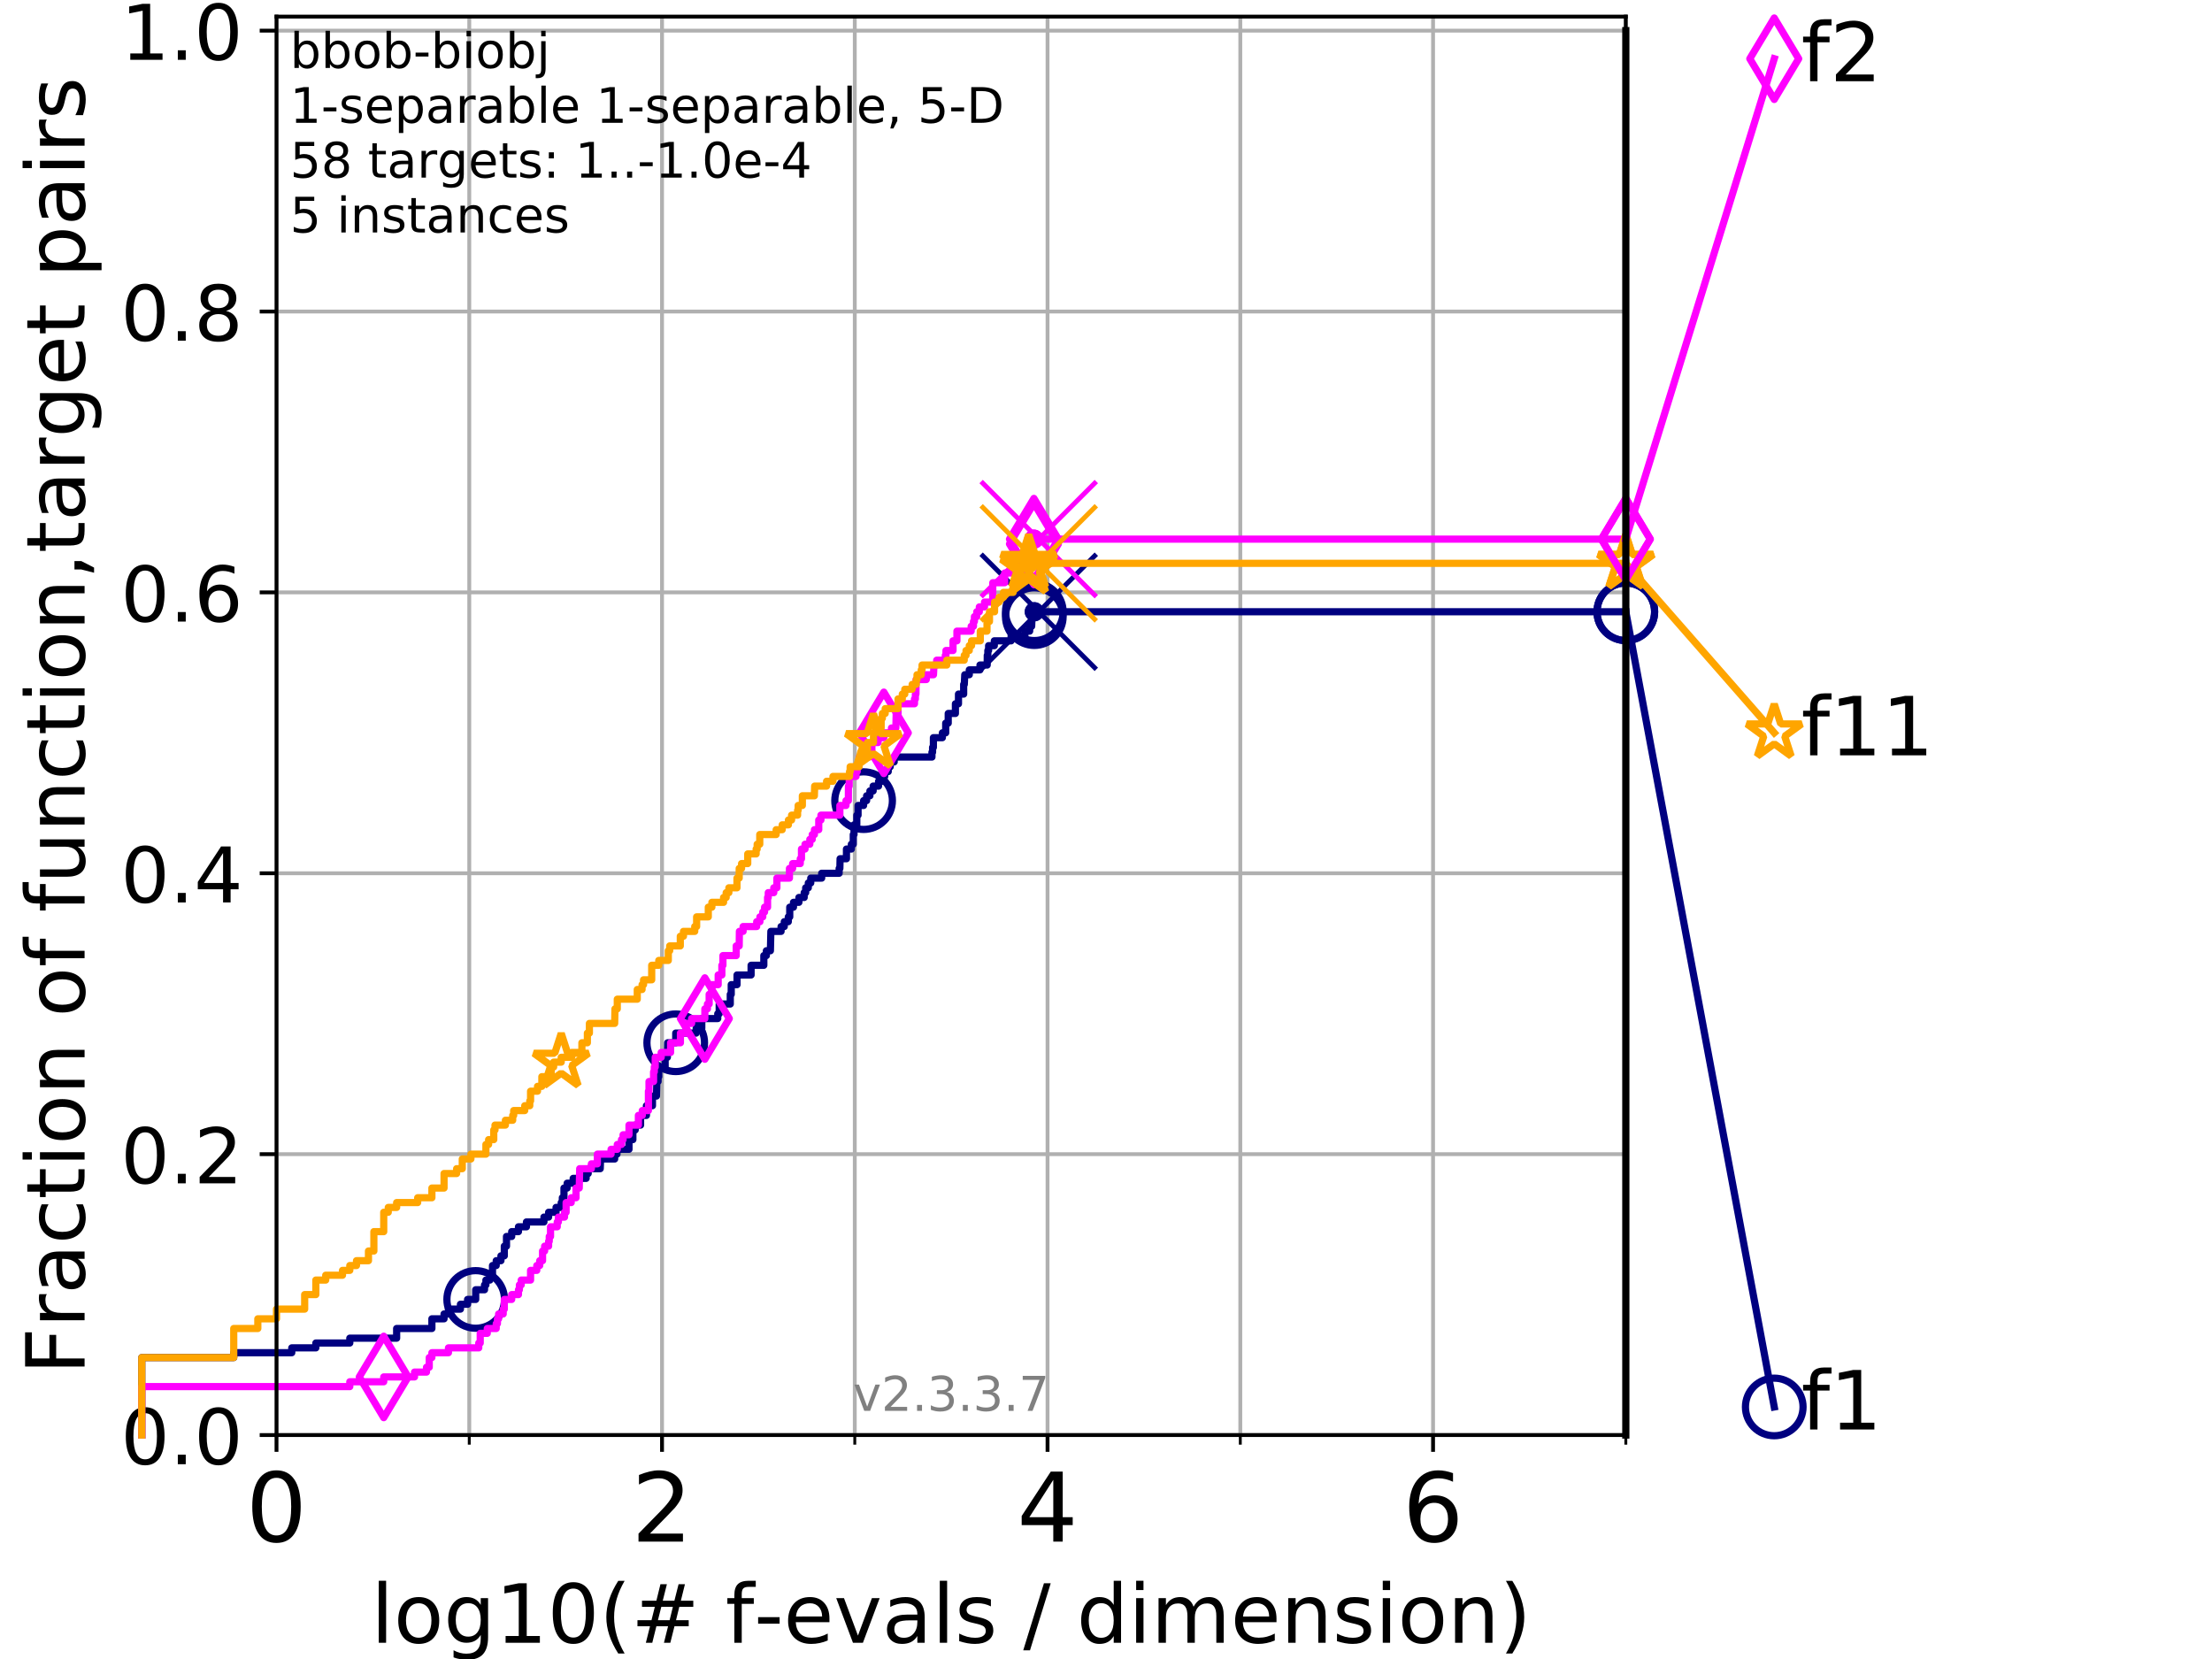 <?xml version="1.0" encoding="utf-8" standalone="no"?>
<!DOCTYPE svg PUBLIC "-//W3C//DTD SVG 1.1//EN"
  "http://www.w3.org/Graphics/SVG/1.1/DTD/svg11.dtd">
<!-- Created with matplotlib (https://matplotlib.org/) -->
<svg height="345.6pt" version="1.1" viewBox="0 0 460.8 345.6" width="460.8pt" xmlns="http://www.w3.org/2000/svg" xmlns:xlink="http://www.w3.org/1999/xlink">
 <defs>
  <style type="text/css">
*{stroke-linecap:butt;stroke-linejoin:round;}
  </style>
 </defs>
 <g id="figure_1">
  <g id="patch_1">
   <path d="M 0 345.6 
L 460.8 345.6 
L 460.8 0 
L 0 0 
z
" style="fill:#ffffff;"/>
  </g>
  <g id="axes_1">
   <g id="patch_2">
    <path d="M 57.6 298.944 
L 338.688 298.944 
L 338.688 3.456 
L 57.6 3.456 
z
" style="fill:#ffffff;"/>
   </g>
   <g id="matplotlib.axis_1">
    <g id="xtick_1">
     <g id="line2d_1">
      <path clip-path="url(#pa6e3afbef5)" d="M 57.6 298.944 
L 57.6 3.456 
" style="fill:none;stroke:#b0b0b0;stroke-linecap:square;stroke-width:0.8;"/>
     </g>
     <g id="line2d_2">
      <defs>
       <path d="M 0 0 
L 0 3.5 
" id="md77d0184bc" style="stroke:#000000;stroke-width:0.8;"/>
      </defs>
      <g>
       <use style="stroke:#000000;stroke-width:0.8;" x="57.6" xlink:href="#md77d0184bc" y="298.944"/>
      </g>
     </g>
     <g id="text_1">
      <!-- 0 -->
      <defs>
       <path d="M 31.781 66.406 
Q 24.172 66.406 20.328 58.906 
Q 16.5 51.422 16.5 36.375 
Q 16.5 21.391 20.328 13.891 
Q 24.172 6.391 31.781 6.391 
Q 39.453 6.391 43.281 13.891 
Q 47.125 21.391 47.125 36.375 
Q 47.125 51.422 43.281 58.906 
Q 39.453 66.406 31.781 66.406 
z
M 31.781 74.219 
Q 44.047 74.219 50.516 64.516 
Q 56.984 54.828 56.984 36.375 
Q 56.984 17.969 50.516 8.266 
Q 44.047 -1.422 31.781 -1.422 
Q 19.531 -1.422 13.062 8.266 
Q 6.594 17.969 6.594 36.375 
Q 6.594 54.828 13.062 64.516 
Q 19.531 74.219 31.781 74.219 
z
" id="DejaVuSans-48"/>
      </defs>
      <g transform="translate(51.237 321.141)scale(0.2 -0.2)">
       <use xlink:href="#DejaVuSans-48"/>
      </g>
     </g>
    </g>
    <g id="xtick_2">
     <g id="line2d_3">
      <path clip-path="url(#pa6e3afbef5)" d="M 137.911 298.944 
L 137.911 3.456 
" style="fill:none;stroke:#b0b0b0;stroke-linecap:square;stroke-width:0.8;"/>
     </g>
     <g id="line2d_4">
      <g>
       <use style="stroke:#000000;stroke-width:0.8;" x="137.911" xlink:href="#md77d0184bc" y="298.944"/>
      </g>
     </g>
     <g id="text_2">
      <!-- 2 -->
      <defs>
       <path d="M 19.188 8.297 
L 53.609 8.297 
L 53.609 0 
L 7.328 0 
L 7.328 8.297 
Q 12.938 14.109 22.625 23.891 
Q 32.328 33.688 34.812 36.531 
Q 39.547 41.844 41.422 45.531 
Q 43.312 49.219 43.312 52.781 
Q 43.312 58.594 39.234 62.25 
Q 35.156 65.922 28.609 65.922 
Q 23.969 65.922 18.812 64.312 
Q 13.672 62.703 7.812 59.422 
L 7.812 69.391 
Q 13.766 71.781 18.938 73 
Q 24.125 74.219 28.422 74.219 
Q 39.75 74.219 46.484 68.547 
Q 53.219 62.891 53.219 53.422 
Q 53.219 48.922 51.531 44.891 
Q 49.859 40.875 45.406 35.406 
Q 44.188 33.984 37.641 27.219 
Q 31.109 20.453 19.188 8.297 
z
" id="DejaVuSans-50"/>
      </defs>
      <g transform="translate(131.548 321.141)scale(0.2 -0.2)">
       <use xlink:href="#DejaVuSans-50"/>
      </g>
     </g>
    </g>
    <g id="xtick_3">
     <g id="line2d_5">
      <path clip-path="url(#pa6e3afbef5)" d="M 218.222 298.944 
L 218.222 3.456 
" style="fill:none;stroke:#b0b0b0;stroke-linecap:square;stroke-width:0.8;"/>
     </g>
     <g id="line2d_6">
      <g>
       <use style="stroke:#000000;stroke-width:0.8;" x="218.222" xlink:href="#md77d0184bc" y="298.944"/>
      </g>
     </g>
     <g id="text_3">
      <!-- 4 -->
      <defs>
       <path d="M 37.797 64.312 
L 12.891 25.391 
L 37.797 25.391 
z
M 35.203 72.906 
L 47.609 72.906 
L 47.609 25.391 
L 58.016 25.391 
L 58.016 17.188 
L 47.609 17.188 
L 47.609 0 
L 37.797 0 
L 37.797 17.188 
L 4.891 17.188 
L 4.891 26.703 
z
" id="DejaVuSans-52"/>
      </defs>
      <g transform="translate(211.859 321.141)scale(0.2 -0.2)">
       <use xlink:href="#DejaVuSans-52"/>
      </g>
     </g>
    </g>
    <g id="xtick_4">
     <g id="line2d_7">
      <path clip-path="url(#pa6e3afbef5)" d="M 298.533 298.944 
L 298.533 3.456 
" style="fill:none;stroke:#b0b0b0;stroke-linecap:square;stroke-width:0.8;"/>
     </g>
     <g id="line2d_8">
      <g>
       <use style="stroke:#000000;stroke-width:0.8;" x="298.533" xlink:href="#md77d0184bc" y="298.944"/>
      </g>
     </g>
     <g id="text_4">
      <!-- 6 -->
      <defs>
       <path d="M 33.016 40.375 
Q 26.375 40.375 22.484 35.828 
Q 18.609 31.297 18.609 23.391 
Q 18.609 15.531 22.484 10.953 
Q 26.375 6.391 33.016 6.391 
Q 39.656 6.391 43.531 10.953 
Q 47.406 15.531 47.406 23.391 
Q 47.406 31.297 43.531 35.828 
Q 39.656 40.375 33.016 40.375 
z
M 52.594 71.297 
L 52.594 62.312 
Q 48.875 64.062 45.094 64.984 
Q 41.312 65.922 37.594 65.922 
Q 27.828 65.922 22.672 59.328 
Q 17.531 52.734 16.797 39.406 
Q 19.672 43.656 24.016 45.922 
Q 28.375 48.188 33.594 48.188 
Q 44.578 48.188 50.953 41.516 
Q 57.328 34.859 57.328 23.391 
Q 57.328 12.156 50.688 5.359 
Q 44.047 -1.422 33.016 -1.422 
Q 20.359 -1.422 13.672 8.266 
Q 6.984 17.969 6.984 36.375 
Q 6.984 53.656 15.188 63.938 
Q 23.391 74.219 37.203 74.219 
Q 40.922 74.219 44.703 73.484 
Q 48.484 72.75 52.594 71.297 
z
" id="DejaVuSans-54"/>
      </defs>
      <g transform="translate(292.17 321.141)scale(0.2 -0.2)">
       <use xlink:href="#DejaVuSans-54"/>
      </g>
     </g>
    </g>
    <g id="xtick_5">
     <g id="line2d_9">
      <path clip-path="url(#pa6e3afbef5)" d="M 97.755 298.944 
L 97.755 3.456 
" style="fill:none;stroke:#b0b0b0;stroke-linecap:square;stroke-width:0.8;"/>
     </g>
     <g id="line2d_10">
      <defs>
       <path d="M 0 0 
L 0 2 
" id="md229b57833" style="stroke:#000000;stroke-width:0.6;"/>
      </defs>
      <g>
       <use style="stroke:#000000;stroke-width:0.6;" x="97.755" xlink:href="#md229b57833" y="298.944"/>
      </g>
     </g>
    </g>
    <g id="xtick_6">
     <g id="line2d_11">
      <path clip-path="url(#pa6e3afbef5)" d="M 178.066 298.944 
L 178.066 3.456 
" style="fill:none;stroke:#b0b0b0;stroke-linecap:square;stroke-width:0.8;"/>
     </g>
     <g id="line2d_12">
      <g>
       <use style="stroke:#000000;stroke-width:0.6;" x="178.066" xlink:href="#md229b57833" y="298.944"/>
      </g>
     </g>
    </g>
    <g id="xtick_7">
     <g id="line2d_13">
      <path clip-path="url(#pa6e3afbef5)" d="M 258.377 298.944 
L 258.377 3.456 
" style="fill:none;stroke:#b0b0b0;stroke-linecap:square;stroke-width:0.8;"/>
     </g>
     <g id="line2d_14">
      <g>
       <use style="stroke:#000000;stroke-width:0.6;" x="258.377" xlink:href="#md229b57833" y="298.944"/>
      </g>
     </g>
    </g>
    <g id="xtick_8">
     <g id="line2d_15">
      <path clip-path="url(#pa6e3afbef5)" d="M 338.688 298.944 
L 338.688 3.456 
" style="fill:none;stroke:#b0b0b0;stroke-linecap:square;stroke-width:0.8;"/>
     </g>
     <g id="line2d_16">
      <g>
       <use style="stroke:#000000;stroke-width:0.6;" x="338.688" xlink:href="#md229b57833" y="298.944"/>
      </g>
     </g>
    </g>
    <g id="text_5">
     <!-- log10(# f-evals / dimension) -->
     <defs>
      <path d="M 9.422 75.984 
L 18.406 75.984 
L 18.406 0 
L 9.422 0 
z
" id="DejaVuSans-108"/>
      <path d="M 30.609 48.391 
Q 23.391 48.391 19.188 42.75 
Q 14.984 37.109 14.984 27.297 
Q 14.984 17.484 19.156 11.844 
Q 23.344 6.203 30.609 6.203 
Q 37.797 6.203 41.984 11.859 
Q 46.188 17.531 46.188 27.297 
Q 46.188 37.016 41.984 42.703 
Q 37.797 48.391 30.609 48.391 
z
M 30.609 56 
Q 42.328 56 49.016 48.375 
Q 55.719 40.766 55.719 27.297 
Q 55.719 13.875 49.016 6.219 
Q 42.328 -1.422 30.609 -1.422 
Q 18.844 -1.422 12.172 6.219 
Q 5.516 13.875 5.516 27.297 
Q 5.516 40.766 12.172 48.375 
Q 18.844 56 30.609 56 
z
" id="DejaVuSans-111"/>
      <path d="M 45.406 27.984 
Q 45.406 37.75 41.375 43.109 
Q 37.359 48.484 30.078 48.484 
Q 22.859 48.484 18.828 43.109 
Q 14.797 37.75 14.797 27.984 
Q 14.797 18.266 18.828 12.891 
Q 22.859 7.516 30.078 7.516 
Q 37.359 7.516 41.375 12.891 
Q 45.406 18.266 45.406 27.984 
z
M 54.391 6.781 
Q 54.391 -7.172 48.188 -13.984 
Q 42 -20.797 29.203 -20.797 
Q 24.469 -20.797 20.266 -20.094 
Q 16.062 -19.391 12.109 -17.922 
L 12.109 -9.188 
Q 16.062 -11.328 19.922 -12.344 
Q 23.781 -13.375 27.781 -13.375 
Q 36.625 -13.375 41.016 -8.766 
Q 45.406 -4.156 45.406 5.172 
L 45.406 9.625 
Q 42.625 4.781 38.281 2.391 
Q 33.938 0 27.875 0 
Q 17.828 0 11.672 7.656 
Q 5.516 15.328 5.516 27.984 
Q 5.516 40.672 11.672 48.328 
Q 17.828 56 27.875 56 
Q 33.938 56 38.281 53.609 
Q 42.625 51.219 45.406 46.391 
L 45.406 54.688 
L 54.391 54.688 
z
" id="DejaVuSans-103"/>
      <path d="M 12.406 8.297 
L 28.516 8.297 
L 28.516 63.922 
L 10.984 60.406 
L 10.984 69.391 
L 28.422 72.906 
L 38.281 72.906 
L 38.281 8.297 
L 54.391 8.297 
L 54.391 0 
L 12.406 0 
z
" id="DejaVuSans-49"/>
      <path d="M 31 75.875 
Q 24.469 64.656 21.281 53.656 
Q 18.109 42.672 18.109 31.391 
Q 18.109 20.125 21.312 9.062 
Q 24.516 -2 31 -13.188 
L 23.188 -13.188 
Q 15.875 -1.703 12.234 9.375 
Q 8.594 20.453 8.594 31.391 
Q 8.594 42.281 12.203 53.312 
Q 15.828 64.359 23.188 75.875 
z
" id="DejaVuSans-40"/>
      <path d="M 51.125 44 
L 36.922 44 
L 32.812 27.688 
L 47.125 27.688 
z
M 43.797 71.781 
L 38.719 51.516 
L 52.984 51.516 
L 58.109 71.781 
L 65.922 71.781 
L 60.891 51.516 
L 76.125 51.516 
L 76.125 44 
L 58.984 44 
L 54.984 27.688 
L 70.516 27.688 
L 70.516 20.219 
L 53.078 20.219 
L 48 0 
L 40.188 0 
L 45.219 20.219 
L 30.906 20.219 
L 25.875 0 
L 18.016 0 
L 23.094 20.219 
L 7.719 20.219 
L 7.719 27.688 
L 24.906 27.688 
L 29 44 
L 13.281 44 
L 13.281 51.516 
L 30.906 51.516 
L 35.891 71.781 
z
" id="DejaVuSans-35"/>
      <path id="DejaVuSans-32"/>
      <path d="M 37.109 75.984 
L 37.109 68.5 
L 28.516 68.5 
Q 23.688 68.5 21.797 66.547 
Q 19.922 64.594 19.922 59.516 
L 19.922 54.688 
L 34.719 54.688 
L 34.719 47.703 
L 19.922 47.703 
L 19.922 0 
L 10.891 0 
L 10.891 47.703 
L 2.297 47.703 
L 2.297 54.688 
L 10.891 54.688 
L 10.891 58.5 
Q 10.891 67.625 15.141 71.797 
Q 19.391 75.984 28.609 75.984 
z
" id="DejaVuSans-102"/>
      <path d="M 4.891 31.391 
L 31.203 31.391 
L 31.203 23.391 
L 4.891 23.391 
z
" id="DejaVuSans-45"/>
      <path d="M 56.203 29.594 
L 56.203 25.203 
L 14.891 25.203 
Q 15.484 15.922 20.484 11.062 
Q 25.484 6.203 34.422 6.203 
Q 39.594 6.203 44.453 7.469 
Q 49.312 8.734 54.109 11.281 
L 54.109 2.781 
Q 49.266 0.734 44.188 -0.344 
Q 39.109 -1.422 33.891 -1.422 
Q 20.797 -1.422 13.156 6.188 
Q 5.516 13.812 5.516 26.812 
Q 5.516 40.234 12.766 48.109 
Q 20.016 56 32.328 56 
Q 43.359 56 49.781 48.891 
Q 56.203 41.797 56.203 29.594 
z
M 47.219 32.234 
Q 47.125 39.594 43.094 43.984 
Q 39.062 48.391 32.422 48.391 
Q 24.906 48.391 20.391 44.141 
Q 15.875 39.891 15.188 32.172 
z
" id="DejaVuSans-101"/>
      <path d="M 2.984 54.688 
L 12.5 54.688 
L 29.594 8.797 
L 46.688 54.688 
L 56.203 54.688 
L 35.688 0 
L 23.484 0 
z
" id="DejaVuSans-118"/>
      <path d="M 34.281 27.484 
Q 23.391 27.484 19.188 25 
Q 14.984 22.516 14.984 16.5 
Q 14.984 11.719 18.141 8.906 
Q 21.297 6.109 26.703 6.109 
Q 34.188 6.109 38.703 11.406 
Q 43.219 16.703 43.219 25.484 
L 43.219 27.484 
z
M 52.203 31.203 
L 52.203 0 
L 43.219 0 
L 43.219 8.297 
Q 40.141 3.328 35.547 0.953 
Q 30.953 -1.422 24.312 -1.422 
Q 15.922 -1.422 10.953 3.297 
Q 6 8.016 6 15.922 
Q 6 25.141 12.172 29.828 
Q 18.359 34.516 30.609 34.516 
L 43.219 34.516 
L 43.219 35.406 
Q 43.219 41.609 39.141 45 
Q 35.062 48.391 27.688 48.391 
Q 23 48.391 18.547 47.266 
Q 14.109 46.141 10.016 43.891 
L 10.016 52.203 
Q 14.938 54.109 19.578 55.047 
Q 24.219 56 28.609 56 
Q 40.484 56 46.344 49.844 
Q 52.203 43.703 52.203 31.203 
z
" id="DejaVuSans-97"/>
      <path d="M 44.281 53.078 
L 44.281 44.578 
Q 40.484 46.531 36.375 47.5 
Q 32.281 48.484 27.875 48.484 
Q 21.188 48.484 17.844 46.438 
Q 14.5 44.391 14.5 40.281 
Q 14.5 37.156 16.891 35.375 
Q 19.281 33.594 26.516 31.984 
L 29.594 31.297 
Q 39.156 29.25 43.188 25.516 
Q 47.219 21.781 47.219 15.094 
Q 47.219 7.469 41.188 3.016 
Q 35.156 -1.422 24.609 -1.422 
Q 20.219 -1.422 15.453 -0.562 
Q 10.688 0.297 5.422 2 
L 5.422 11.281 
Q 10.406 8.688 15.234 7.391 
Q 20.062 6.109 24.812 6.109 
Q 31.156 6.109 34.562 8.281 
Q 37.984 10.453 37.984 14.406 
Q 37.984 18.062 35.516 20.016 
Q 33.062 21.969 24.703 23.781 
L 21.578 24.516 
Q 13.234 26.266 9.516 29.906 
Q 5.812 33.547 5.812 39.891 
Q 5.812 47.609 11.281 51.797 
Q 16.75 56 26.812 56 
Q 31.781 56 36.172 55.266 
Q 40.578 54.547 44.281 53.078 
z
" id="DejaVuSans-115"/>
      <path d="M 25.391 72.906 
L 33.688 72.906 
L 8.297 -9.281 
L 0 -9.281 
z
" id="DejaVuSans-47"/>
      <path d="M 45.406 46.391 
L 45.406 75.984 
L 54.391 75.984 
L 54.391 0 
L 45.406 0 
L 45.406 8.203 
Q 42.578 3.328 38.25 0.953 
Q 33.938 -1.422 27.875 -1.422 
Q 17.969 -1.422 11.734 6.484 
Q 5.516 14.406 5.516 27.297 
Q 5.516 40.188 11.734 48.094 
Q 17.969 56 27.875 56 
Q 33.938 56 38.25 53.625 
Q 42.578 51.266 45.406 46.391 
z
M 14.797 27.297 
Q 14.797 17.391 18.875 11.75 
Q 22.953 6.109 30.078 6.109 
Q 37.203 6.109 41.297 11.75 
Q 45.406 17.391 45.406 27.297 
Q 45.406 37.203 41.297 42.844 
Q 37.203 48.484 30.078 48.484 
Q 22.953 48.484 18.875 42.844 
Q 14.797 37.203 14.797 27.297 
z
" id="DejaVuSans-100"/>
      <path d="M 9.422 54.688 
L 18.406 54.688 
L 18.406 0 
L 9.422 0 
z
M 9.422 75.984 
L 18.406 75.984 
L 18.406 64.594 
L 9.422 64.594 
z
" id="DejaVuSans-105"/>
      <path d="M 52 44.188 
Q 55.375 50.25 60.062 53.125 
Q 64.75 56 71.094 56 
Q 79.641 56 84.281 50.016 
Q 88.922 44.047 88.922 33.016 
L 88.922 0 
L 79.891 0 
L 79.891 32.719 
Q 79.891 40.578 77.094 44.375 
Q 74.312 48.188 68.609 48.188 
Q 61.625 48.188 57.562 43.547 
Q 53.516 38.922 53.516 30.906 
L 53.516 0 
L 44.484 0 
L 44.484 32.719 
Q 44.484 40.625 41.703 44.406 
Q 38.922 48.188 33.109 48.188 
Q 26.219 48.188 22.156 43.531 
Q 18.109 38.875 18.109 30.906 
L 18.109 0 
L 9.078 0 
L 9.078 54.688 
L 18.109 54.688 
L 18.109 46.188 
Q 21.188 51.219 25.484 53.609 
Q 29.781 56 35.688 56 
Q 41.656 56 45.828 52.969 
Q 50 49.953 52 44.188 
z
" id="DejaVuSans-109"/>
      <path d="M 54.891 33.016 
L 54.891 0 
L 45.906 0 
L 45.906 32.719 
Q 45.906 40.484 42.875 44.328 
Q 39.844 48.188 33.797 48.188 
Q 26.516 48.188 22.312 43.547 
Q 18.109 38.922 18.109 30.906 
L 18.109 0 
L 9.078 0 
L 9.078 54.688 
L 18.109 54.688 
L 18.109 46.188 
Q 21.344 51.125 25.703 53.562 
Q 30.078 56 35.797 56 
Q 45.219 56 50.047 50.172 
Q 54.891 44.344 54.891 33.016 
z
" id="DejaVuSans-110"/>
      <path d="M 8.016 75.875 
L 15.828 75.875 
Q 23.141 64.359 26.781 53.312 
Q 30.422 42.281 30.422 31.391 
Q 30.422 20.453 26.781 9.375 
Q 23.141 -1.703 15.828 -13.188 
L 8.016 -13.188 
Q 14.5 -2 17.703 9.062 
Q 20.906 20.125 20.906 31.391 
Q 20.906 42.672 17.703 53.656 
Q 14.5 64.656 8.016 75.875 
z
" id="DejaVuSans-41"/>
     </defs>
     <g transform="translate(77.303 342.218)scale(0.17 -0.17)">
      <use xlink:href="#DejaVuSans-108"/>
      <use x="27.783" xlink:href="#DejaVuSans-111"/>
      <use x="88.965" xlink:href="#DejaVuSans-103"/>
      <use x="152.441" xlink:href="#DejaVuSans-49"/>
      <use x="216.064" xlink:href="#DejaVuSans-48"/>
      <use x="279.688" xlink:href="#DejaVuSans-40"/>
      <use x="318.701" xlink:href="#DejaVuSans-35"/>
      <use x="402.49" xlink:href="#DejaVuSans-32"/>
      <use x="434.277" xlink:href="#DejaVuSans-102"/>
      <use x="469.404" xlink:href="#DejaVuSans-45"/>
      <use x="505.488" xlink:href="#DejaVuSans-101"/>
      <use x="567.012" xlink:href="#DejaVuSans-118"/>
      <use x="626.191" xlink:href="#DejaVuSans-97"/>
      <use x="687.471" xlink:href="#DejaVuSans-108"/>
      <use x="715.254" xlink:href="#DejaVuSans-115"/>
      <use x="767.354" xlink:href="#DejaVuSans-32"/>
      <use x="799.141" xlink:href="#DejaVuSans-47"/>
      <use x="832.832" xlink:href="#DejaVuSans-32"/>
      <use x="864.619" xlink:href="#DejaVuSans-100"/>
      <use x="928.096" xlink:href="#DejaVuSans-105"/>
      <use x="955.879" xlink:href="#DejaVuSans-109"/>
      <use x="1053.291" xlink:href="#DejaVuSans-101"/>
      <use x="1114.814" xlink:href="#DejaVuSans-110"/>
      <use x="1178.193" xlink:href="#DejaVuSans-115"/>
      <use x="1230.293" xlink:href="#DejaVuSans-105"/>
      <use x="1258.076" xlink:href="#DejaVuSans-111"/>
      <use x="1319.258" xlink:href="#DejaVuSans-110"/>
      <use x="1382.637" xlink:href="#DejaVuSans-41"/>
     </g>
    </g>
   </g>
   <g id="matplotlib.axis_2">
    <g id="ytick_1">
     <g id="line2d_17">
      <path clip-path="url(#pa6e3afbef5)" d="M 57.6 298.944 
L 338.688 298.944 
" style="fill:none;stroke:#b0b0b0;stroke-linecap:square;stroke-width:0.8;"/>
     </g>
     <g id="line2d_18">
      <defs>
       <path d="M 0 0 
L -3.5 0 
" id="m378b3d5988" style="stroke:#000000;stroke-width:0.8;"/>
      </defs>
      <g>
       <use style="stroke:#000000;stroke-width:0.8;" x="57.6" xlink:href="#m378b3d5988" y="298.944"/>
      </g>
     </g>
     <g id="text_6">
      <!-- 0.0 -->
      <defs>
       <path d="M 10.688 12.406 
L 21 12.406 
L 21 0 
L 10.688 0 
z
" id="DejaVuSans-46"/>
      </defs>
      <g transform="translate(25.155 305.023)scale(0.16 -0.16)">
       <use xlink:href="#DejaVuSans-48"/>
       <use x="63.623" xlink:href="#DejaVuSans-46"/>
       <use x="95.41" xlink:href="#DejaVuSans-48"/>
      </g>
     </g>
    </g>
    <g id="ytick_2">
     <g id="line2d_19">
      <path clip-path="url(#pa6e3afbef5)" d="M 57.6 240.432 
L 338.688 240.432 
" style="fill:none;stroke:#b0b0b0;stroke-linecap:square;stroke-width:0.8;"/>
     </g>
     <g id="line2d_20">
      <g>
       <use style="stroke:#000000;stroke-width:0.8;" x="57.6" xlink:href="#m378b3d5988" y="240.432"/>
      </g>
     </g>
     <g id="text_7">
      <!-- 0.2 -->
      <g transform="translate(25.155 246.51)scale(0.16 -0.16)">
       <use xlink:href="#DejaVuSans-48"/>
       <use x="63.623" xlink:href="#DejaVuSans-46"/>
       <use x="95.41" xlink:href="#DejaVuSans-50"/>
      </g>
     </g>
    </g>
    <g id="ytick_3">
     <g id="line2d_21">
      <path clip-path="url(#pa6e3afbef5)" d="M 57.6 181.919 
L 338.688 181.919 
" style="fill:none;stroke:#b0b0b0;stroke-linecap:square;stroke-width:0.8;"/>
     </g>
     <g id="line2d_22">
      <g>
       <use style="stroke:#000000;stroke-width:0.8;" x="57.6" xlink:href="#m378b3d5988" y="181.919"/>
      </g>
     </g>
     <g id="text_8">
      <!-- 0.4 -->
      <g transform="translate(25.155 187.998)scale(0.16 -0.16)">
       <use xlink:href="#DejaVuSans-48"/>
       <use x="63.623" xlink:href="#DejaVuSans-46"/>
       <use x="95.41" xlink:href="#DejaVuSans-52"/>
      </g>
     </g>
    </g>
    <g id="ytick_4">
     <g id="line2d_23">
      <path clip-path="url(#pa6e3afbef5)" d="M 57.6 123.407 
L 338.688 123.407 
" style="fill:none;stroke:#b0b0b0;stroke-linecap:square;stroke-width:0.8;"/>
     </g>
     <g id="line2d_24">
      <g>
       <use style="stroke:#000000;stroke-width:0.8;" x="57.6" xlink:href="#m378b3d5988" y="123.407"/>
      </g>
     </g>
     <g id="text_9">
      <!-- 0.6 -->
      <g transform="translate(25.155 129.485)scale(0.16 -0.16)">
       <use xlink:href="#DejaVuSans-48"/>
       <use x="63.623" xlink:href="#DejaVuSans-46"/>
       <use x="95.41" xlink:href="#DejaVuSans-54"/>
      </g>
     </g>
    </g>
    <g id="ytick_5">
     <g id="line2d_25">
      <path clip-path="url(#pa6e3afbef5)" d="M 57.6 64.894 
L 338.688 64.894 
" style="fill:none;stroke:#b0b0b0;stroke-linecap:square;stroke-width:0.8;"/>
     </g>
     <g id="line2d_26">
      <g>
       <use style="stroke:#000000;stroke-width:0.8;" x="57.6" xlink:href="#m378b3d5988" y="64.894"/>
      </g>
     </g>
     <g id="text_10">
      <!-- 0.8 -->
      <defs>
       <path d="M 31.781 34.625 
Q 24.75 34.625 20.719 30.859 
Q 16.703 27.094 16.703 20.516 
Q 16.703 13.922 20.719 10.156 
Q 24.75 6.391 31.781 6.391 
Q 38.812 6.391 42.859 10.172 
Q 46.922 13.969 46.922 20.516 
Q 46.922 27.094 42.891 30.859 
Q 38.875 34.625 31.781 34.625 
z
M 21.922 38.812 
Q 15.578 40.375 12.031 44.719 
Q 8.5 49.078 8.5 55.328 
Q 8.5 64.062 14.719 69.141 
Q 20.953 74.219 31.781 74.219 
Q 42.672 74.219 48.875 69.141 
Q 55.078 64.062 55.078 55.328 
Q 55.078 49.078 51.531 44.719 
Q 48 40.375 41.703 38.812 
Q 48.828 37.156 52.797 32.312 
Q 56.781 27.484 56.781 20.516 
Q 56.781 9.906 50.312 4.234 
Q 43.844 -1.422 31.781 -1.422 
Q 19.734 -1.422 13.25 4.234 
Q 6.781 9.906 6.781 20.516 
Q 6.781 27.484 10.781 32.312 
Q 14.797 37.156 21.922 38.812 
z
M 18.312 54.391 
Q 18.312 48.734 21.844 45.562 
Q 25.391 42.391 31.781 42.391 
Q 38.141 42.391 41.719 45.562 
Q 45.312 48.734 45.312 54.391 
Q 45.312 60.062 41.719 63.234 
Q 38.141 66.406 31.781 66.406 
Q 25.391 66.406 21.844 63.234 
Q 18.312 60.062 18.312 54.391 
z
" id="DejaVuSans-56"/>
      </defs>
      <g transform="translate(25.155 70.973)scale(0.16 -0.16)">
       <use xlink:href="#DejaVuSans-48"/>
       <use x="63.623" xlink:href="#DejaVuSans-46"/>
       <use x="95.41" xlink:href="#DejaVuSans-56"/>
      </g>
     </g>
    </g>
    <g id="ytick_6">
     <g id="line2d_27">
      <path clip-path="url(#pa6e3afbef5)" d="M 57.6 6.382 
L 338.688 6.382 
" style="fill:none;stroke:#b0b0b0;stroke-linecap:square;stroke-width:0.8;"/>
     </g>
     <g id="line2d_28">
      <g>
       <use style="stroke:#000000;stroke-width:0.8;" x="57.6" xlink:href="#m378b3d5988" y="6.382"/>
      </g>
     </g>
     <g id="text_11">
      <!-- 1.0 -->
      <g transform="translate(25.155 12.46)scale(0.16 -0.16)">
       <use xlink:href="#DejaVuSans-49"/>
       <use x="63.623" xlink:href="#DejaVuSans-46"/>
       <use x="95.41" xlink:href="#DejaVuSans-48"/>
      </g>
     </g>
    </g>
    <g id="text_12">
     <!-- Fraction of function,target pairs -->
     <defs>
      <path d="M 9.812 72.906 
L 51.703 72.906 
L 51.703 64.594 
L 19.672 64.594 
L 19.672 43.109 
L 48.578 43.109 
L 48.578 34.812 
L 19.672 34.812 
L 19.672 0 
L 9.812 0 
z
" id="DejaVuSans-70"/>
      <path d="M 41.109 46.297 
Q 39.594 47.172 37.812 47.578 
Q 36.031 48 33.891 48 
Q 26.266 48 22.188 43.047 
Q 18.109 38.094 18.109 28.812 
L 18.109 0 
L 9.078 0 
L 9.078 54.688 
L 18.109 54.688 
L 18.109 46.188 
Q 20.953 51.172 25.484 53.578 
Q 30.031 56 36.531 56 
Q 37.453 56 38.578 55.875 
Q 39.703 55.766 41.062 55.516 
z
" id="DejaVuSans-114"/>
      <path d="M 48.781 52.594 
L 48.781 44.188 
Q 44.969 46.297 41.141 47.344 
Q 37.312 48.391 33.406 48.391 
Q 24.656 48.391 19.812 42.844 
Q 14.984 37.312 14.984 27.297 
Q 14.984 17.281 19.812 11.734 
Q 24.656 6.203 33.406 6.203 
Q 37.312 6.203 41.141 7.25 
Q 44.969 8.297 48.781 10.406 
L 48.781 2.094 
Q 45.016 0.344 40.984 -0.531 
Q 36.969 -1.422 32.422 -1.422 
Q 20.062 -1.422 12.781 6.344 
Q 5.516 14.109 5.516 27.297 
Q 5.516 40.672 12.859 48.328 
Q 20.219 56 33.016 56 
Q 37.156 56 41.109 55.141 
Q 45.062 54.297 48.781 52.594 
z
" id="DejaVuSans-99"/>
      <path d="M 18.312 70.219 
L 18.312 54.688 
L 36.812 54.688 
L 36.812 47.703 
L 18.312 47.703 
L 18.312 18.016 
Q 18.312 11.328 20.141 9.422 
Q 21.969 7.516 27.594 7.516 
L 36.812 7.516 
L 36.812 0 
L 27.594 0 
Q 17.188 0 13.234 3.875 
Q 9.281 7.766 9.281 18.016 
L 9.281 47.703 
L 2.688 47.703 
L 2.688 54.688 
L 9.281 54.688 
L 9.281 70.219 
z
" id="DejaVuSans-116"/>
      <path d="M 8.5 21.578 
L 8.5 54.688 
L 17.484 54.688 
L 17.484 21.922 
Q 17.484 14.156 20.5 10.266 
Q 23.531 6.391 29.594 6.391 
Q 36.859 6.391 41.078 11.031 
Q 45.312 15.672 45.312 23.688 
L 45.312 54.688 
L 54.297 54.688 
L 54.297 0 
L 45.312 0 
L 45.312 8.406 
Q 42.047 3.422 37.719 1 
Q 33.406 -1.422 27.688 -1.422 
Q 18.266 -1.422 13.375 4.438 
Q 8.5 10.297 8.5 21.578 
z
M 31.109 56 
z
" id="DejaVuSans-117"/>
      <path d="M 11.719 12.406 
L 22.016 12.406 
L 22.016 4 
L 14.016 -11.625 
L 7.719 -11.625 
L 11.719 4 
z
" id="DejaVuSans-44"/>
      <path d="M 18.109 8.203 
L 18.109 -20.797 
L 9.078 -20.797 
L 9.078 54.688 
L 18.109 54.688 
L 18.109 46.391 
Q 20.953 51.266 25.266 53.625 
Q 29.594 56 35.594 56 
Q 45.562 56 51.781 48.094 
Q 58.016 40.188 58.016 27.297 
Q 58.016 14.406 51.781 6.484 
Q 45.562 -1.422 35.594 -1.422 
Q 29.594 -1.422 25.266 0.953 
Q 20.953 3.328 18.109 8.203 
z
M 48.688 27.297 
Q 48.688 37.203 44.609 42.844 
Q 40.531 48.484 33.406 48.484 
Q 26.266 48.484 22.188 42.844 
Q 18.109 37.203 18.109 27.297 
Q 18.109 17.391 22.188 11.75 
Q 26.266 6.109 33.406 6.109 
Q 40.531 6.109 44.609 11.75 
Q 48.688 17.391 48.688 27.297 
z
" id="DejaVuSans-112"/>
     </defs>
     <g transform="translate(17.62 286.339)rotate(-90)scale(0.17 -0.17)">
      <use xlink:href="#DejaVuSans-70"/>
      <use x="57.41" xlink:href="#DejaVuSans-114"/>
      <use x="98.523" xlink:href="#DejaVuSans-97"/>
      <use x="159.803" xlink:href="#DejaVuSans-99"/>
      <use x="214.783" xlink:href="#DejaVuSans-116"/>
      <use x="253.992" xlink:href="#DejaVuSans-105"/>
      <use x="281.775" xlink:href="#DejaVuSans-111"/>
      <use x="342.957" xlink:href="#DejaVuSans-110"/>
      <use x="406.336" xlink:href="#DejaVuSans-32"/>
      <use x="438.123" xlink:href="#DejaVuSans-111"/>
      <use x="499.305" xlink:href="#DejaVuSans-102"/>
      <use x="534.51" xlink:href="#DejaVuSans-32"/>
      <use x="566.297" xlink:href="#DejaVuSans-102"/>
      <use x="601.502" xlink:href="#DejaVuSans-117"/>
      <use x="664.881" xlink:href="#DejaVuSans-110"/>
      <use x="728.26" xlink:href="#DejaVuSans-99"/>
      <use x="783.24" xlink:href="#DejaVuSans-116"/>
      <use x="822.449" xlink:href="#DejaVuSans-105"/>
      <use x="850.232" xlink:href="#DejaVuSans-111"/>
      <use x="911.414" xlink:href="#DejaVuSans-110"/>
      <use x="974.793" xlink:href="#DejaVuSans-44"/>
      <use x="1006.58" xlink:href="#DejaVuSans-116"/>
      <use x="1045.789" xlink:href="#DejaVuSans-97"/>
      <use x="1107.068" xlink:href="#DejaVuSans-114"/>
      <use x="1148.166" xlink:href="#DejaVuSans-103"/>
      <use x="1211.643" xlink:href="#DejaVuSans-101"/>
      <use x="1273.166" xlink:href="#DejaVuSans-116"/>
      <use x="1312.375" xlink:href="#DejaVuSans-32"/>
      <use x="1344.162" xlink:href="#DejaVuSans-112"/>
      <use x="1407.639" xlink:href="#DejaVuSans-97"/>
      <use x="1468.918" xlink:href="#DejaVuSans-105"/>
      <use x="1496.701" xlink:href="#DejaVuSans-114"/>
      <use x="1537.814" xlink:href="#DejaVuSans-115"/>
     </g>
    </g>
   </g>
   <g id="line2d_29">
    <defs>
     <path d="M 0 1.5 
C 0.398 1.5 0.779 1.342 1.061 1.061 
C 1.342 0.779 1.5 0.398 1.5 0 
C 1.5 -0.398 1.342 -0.779 1.061 -1.061 
C 0.779 -1.342 0.398 -1.5 0 -1.5 
C -0.398 -1.5 -0.779 -1.342 -1.061 -1.061 
C -1.342 -0.779 -1.5 -0.398 -1.5 0 
C -1.5 0.398 -1.342 0.779 -1.061 1.061 
C -0.779 1.342 -0.398 1.5 0 1.5 
z
" id="me5a7f00f40" style="stroke:#000080;"/>
    </defs>
    <g>
     <use style="fill:#000080;stroke:#000080;" x="215.466" xlink:href="#me5a7f00f40" y="127.442"/>
     <use style="fill:#000080;stroke:#000080;" x="215.466" xlink:href="#me5a7f00f40" y="127.442"/>
    </g>
   </g>
   <g id="line2d_30">
    <path d="M 29.533 298.944 
L 29.533 282.803 
L 48.692 282.803 
L 48.692 281.794 
L 60.78 281.794 
L 60.78 280.785 
L 65.797 280.785 
L 65.797 279.776 
L 72.868 279.776 
L 72.868 278.767 
L 82.627 278.767 
L 82.627 276.75 
L 89.973 276.75 
L 89.973 274.732 
L 92.504 274.732 
L 92.504 273.723 
L 93.422 273.723 
L 93.422 272.714 
L 95.918 272.714 
L 95.918 271.705 
L 97.403 271.705 
L 97.403 270.697 
L 99.098 270.697 
L 99.098 268.679 
L 100.935 268.679 
L 100.935 267.67 
L 101.223 267.67 
L 101.223 266.661 
L 102.06 266.661 
L 102.06 265.652 
L 102.597 265.652 
L 102.597 263.635 
L 103.372 263.635 
L 103.372 262.626 
L 104.355 262.626 
L 104.355 261.617 
L 105.057 261.617 
L 105.057 259.599 
L 105.51 259.599 
L 105.51 257.582 
L 106.594 257.582 
L 106.594 256.573 
L 108.006 256.573 
L 108.006 255.564 
L 109.668 255.564 
L 109.668 254.555 
L 113.311 254.555 
L 113.311 253.546 
L 114.284 253.546 
L 114.284 252.538 
L 115.835 252.538 
L 115.835 251.529 
L 116.914 251.529 
L 116.914 250.52 
L 117.145 250.52 
L 117.145 249.511 
L 117.486 249.511 
L 117.486 247.493 
L 118.149 247.493 
L 118.149 246.485 
L 119.402 246.485 
L 119.402 245.476 
L 122.105 245.476 
L 122.105 244.467 
L 122.531 244.467 
L 122.531 243.458 
L 125.038 243.458 
L 125.111 241.44 
L 128.047 241.44 
L 128.047 240.432 
L 128.531 240.432 
L 128.531 239.423 
L 131.031 239.423 
L 131.031 237.405 
L 131.84 237.405 
L 131.84 235.387 
L 132.327 235.387 
L 132.327 234.379 
L 133.443 234.379 
L 133.443 232.361 
L 134.661 232.361 
L 134.661 230.343 
L 135.918 230.343 
L 135.918 228.325 
L 136.757 228.325 
L 136.832 225.299 
L 137.09 225.299 
L 137.09 224.29 
L 137.235 224.29 
L 137.235 222.272 
L 138.561 222.272 
L 138.561 220.255 
L 139.025 220.255 
L 139.091 217.228 
L 140.768 217.228 
L 140.768 215.211 
L 145.028 215.211 
L 145.028 214.202 
L 146.194 214.202 
L 146.194 212.184 
L 149.522 212.184 
L 149.522 211.175 
L 149.824 211.175 
L 149.824 209.158 
L 152.13 209.158 
L 152.13 207.14 
L 152.33 207.14 
L 152.33 205.122 
L 153.538 205.122 
L 153.538 203.105 
L 156.467 203.105 
L 156.467 201.087 
L 159.119 201.087 
L 159.119 199.069 
L 159.648 199.069 
L 159.648 198.06 
L 160.49 198.06 
L 160.585 194.025 
L 162.712 194.025 
L 162.712 193.016 
L 163.38 193.016 
L 163.38 192.007 
L 164.218 192.007 
L 164.218 190.999 
L 164.517 190.999 
L 164.517 188.981 
L 165.295 188.981 
L 165.295 187.972 
L 166.426 187.972 
L 166.426 186.963 
L 167.526 186.963 
L 167.526 185.954 
L 167.836 185.954 
L 167.836 184.946 
L 168.385 184.946 
L 168.385 183.937 
L 168.894 183.937 
L 168.894 182.928 
L 171.171 182.928 
L 171.171 181.919 
L 174.808 181.919 
L 174.808 180.91 
L 174.959 180.91 
L 175.005 178.893 
L 176.333 178.893 
L 176.333 176.875 
L 177.354 176.875 
L 177.354 175.866 
L 177.753 175.866 
L 177.753 173.848 
L 177.909 173.848 
L 177.909 171.831 
L 178.487 171.831 
L 178.487 169.813 
L 178.75 169.813 
L 178.75 167.795 
L 179.905 167.795 
L 179.905 166.787 
L 180.531 166.787 
L 180.531 165.778 
L 181.217 165.778 
L 181.217 164.769 
L 181.891 164.769 
L 181.891 163.76 
L 183.021 163.76 
L 183.021 162.751 
L 184.172 162.751 
L 184.172 161.742 
L 184.304 161.742 
L 184.304 160.733 
L 185.037 160.733 
L 185.037 159.725 
L 185.455 159.725 
L 185.455 158.716 
L 186.278 158.716 
L 186.278 157.707 
L 194.142 157.707 
L 194.142 156.698 
L 194.273 156.698 
L 194.273 155.689 
L 194.44 155.689 
L 194.446 153.672 
L 196.312 153.672 
L 196.312 152.663 
L 197.007 152.663 
L 197.007 150.645 
L 197.533 150.645 
L 197.533 148.627 
L 199.03 148.627 
L 199.03 146.61 
L 199.67 146.61 
L 199.67 144.592 
L 200.749 144.592 
L 200.749 142.574 
L 200.882 142.574 
L 200.979 140.557 
L 201.921 140.557 
L 201.921 139.548 
L 204.148 139.548 
L 204.148 138.539 
L 205.652 138.539 
L 205.666 136.521 
L 205.787 136.521 
L 205.787 135.513 
L 205.946 135.513 
L 205.946 134.504 
L 207.137 134.504 
L 207.137 133.495 
L 210.636 133.495 
L 210.636 132.486 
L 213.501 132.486 
L 213.501 131.477 
L 214.498 131.477 
L 214.498 130.468 
L 214.913 130.468 
L 214.995 128.451 
L 215.466 128.451 
L 215.466 127.442 
L 338.688 127.442 
L 338.688 127.442 
" style="fill:none;stroke:#000080;stroke-linecap:square;stroke-width:1.5;"/>
   </g>
   <g id="line2d_31">
    <defs>
     <path d="M 0 6 
C 1.591 6 3.117 5.368 4.243 4.243 
C 5.368 3.117 6 1.591 6 0 
C 6 -1.591 5.368 -3.117 4.243 -4.243 
C 3.117 -5.368 1.591 -6 0 -6 
C -1.591 -6 -3.117 -5.368 -4.243 -4.243 
C -5.368 -3.117 -6 -1.591 -6 0 
C -6 1.591 -5.368 3.117 -4.243 4.243 
C -3.117 5.368 -1.591 6 0 6 
z
" id="m80b25c57df" style="stroke:#000080;stroke-width:1.5;"/>
    </defs>
    <g>
     <use style="fill-opacity:0;stroke:#000080;stroke-width:1.5;" x="99.098" xlink:href="#m80b25c57df" y="270.697"/>
     <use style="fill-opacity:0;stroke:#000080;stroke-width:1.5;" x="140.768" xlink:href="#m80b25c57df" y="217.228"/>
     <use style="fill-opacity:0;stroke:#000080;stroke-width:1.5;" x="179.905" xlink:href="#m80b25c57df" y="166.787"/>
     <use style="fill-opacity:0;stroke:#000080;stroke-width:1.5;" x="215.466" xlink:href="#m80b25c57df" y="128.451"/>
     <use style="fill-opacity:0;stroke:#000080;stroke-width:1.5;" x="215.466" xlink:href="#m80b25c57df" y="127.442"/>
     <use style="fill-opacity:0;stroke:#000080;stroke-width:1.5;" x="338.688" xlink:href="#m80b25c57df" y="127.442"/>
    </g>
   </g>
   <g id="line2d_32">
    <path style="fill:none;stroke:#000080;stroke-linecap:square;stroke-width:1.5;"/>
    <g/>
   </g>
   <g id="line2d_33">
    <path clip-path="url(#pa6e3afbef5)" d="M 216.387 127.442 
" style="fill:none;stroke:#000080;stroke-linecap:square;stroke-width:1.5;"/>
    <defs>
     <path d="M -12 12 
L 12 -12 
M -12 -12 
L 12 12 
" id="m78cda82c2b" style="stroke:#000080;"/>
    </defs>
    <g clip-path="url(#pa6e3afbef5)">
     <use style="fill:#000080;stroke:#000080;" x="216.387" xlink:href="#m78cda82c2b" y="127.442"/>
    </g>
   </g>
   <g id="line2d_34">
    <defs>
     <path d="M 0 1.5 
C 0.398 1.5 0.779 1.342 1.061 1.061 
C 1.342 0.779 1.5 0.398 1.5 0 
C 1.5 -0.398 1.342 -0.779 1.061 -1.061 
C 0.779 -1.342 0.398 -1.5 0 -1.5 
C -0.398 -1.5 -0.779 -1.342 -1.061 -1.061 
C -1.342 -0.779 -1.5 -0.398 -1.5 0 
C -1.5 0.398 -1.342 0.779 -1.061 1.061 
C -0.779 1.342 -0.398 1.5 0 1.5 
z
" id="mb10221a055" style="stroke:#ff00ff;"/>
    </defs>
    <g>
     <use style="fill:#ff00ff;stroke:#ff00ff;" x="215.384" xlink:href="#mb10221a055" y="112.309"/>
     <use style="fill:#ff00ff;stroke:#ff00ff;" x="215.384" xlink:href="#mb10221a055" y="112.309"/>
    </g>
   </g>
   <g id="line2d_35">
    <path d="M 29.533 298.944 
L 29.533 288.856 
L 72.868 288.856 
L 72.868 287.847 
L 79.939 287.847 
L 79.939 286.838 
L 86.351 286.838 
L 86.351 285.829 
L 88.847 285.829 
L 88.847 284.82 
L 89.419 284.82 
L 89.419 282.803 
L 89.973 282.803 
L 89.973 281.794 
L 93.422 281.794 
L 93.422 280.785 
L 99.732 280.785 
L 99.732 279.776 
L 100.04 279.776 
L 100.04 277.758 
L 101.507 277.758 
L 101.507 276.75 
L 103.372 276.75 
L 103.372 275.741 
L 103.623 275.741 
L 103.623 274.732 
L 103.871 274.732 
L 103.871 273.723 
L 104.826 273.723 
L 104.826 272.714 
L 105.057 272.714 
L 105.057 270.697 
L 106.594 270.697 
L 106.594 269.688 
L 108.006 269.688 
L 108.006 268.679 
L 108.199 268.679 
L 108.199 267.67 
L 108.578 267.67 
L 108.578 266.661 
L 110.527 266.661 
L 110.527 264.644 
L 111.82 264.644 
L 111.82 263.635 
L 112.432 263.635 
L 112.432 262.626 
L 113.023 262.626 
L 113.023 260.608 
L 113.454 260.608 
L 113.454 259.599 
L 114.284 259.599 
L 114.284 258.591 
L 114.419 258.591 
L 114.419 257.582 
L 114.685 257.582 
L 114.685 255.564 
L 116.081 255.564 
L 116.081 254.555 
L 116.323 254.555 
L 116.323 253.546 
L 117.598 253.546 
L 117.598 252.538 
L 117.931 252.538 
L 117.931 250.52 
L 118.994 250.52 
L 118.994 249.511 
L 119.997 249.511 
L 119.997 247.493 
L 120.666 247.493 
L 120.759 243.458 
L 123.193 243.458 
L 123.193 242.449 
L 124.444 242.449 
L 124.444 240.432 
L 127.294 240.432 
L 127.294 239.423 
L 128.591 239.423 
L 128.591 238.414 
L 129.461 238.414 
L 129.461 237.405 
L 129.798 237.405 
L 129.798 236.396 
L 131.031 236.396 
L 131.031 234.379 
L 132.987 234.379 
L 132.987 232.361 
L 133.8 232.361 
L 133.8 231.352 
L 135.077 231.352 
L 135.077 227.317 
L 135.199 227.317 
L 135.199 225.299 
L 136.151 225.299 
L 136.151 223.281 
L 136.304 223.281 
L 136.304 222.272 
L 136.495 222.272 
L 136.495 220.255 
L 137.736 220.255 
L 137.736 219.246 
L 139.699 219.246 
L 139.699 217.228 
L 141.746 217.228 
L 141.746 215.211 
L 142.884 215.211 
L 142.884 213.193 
L 144.075 213.193 
L 144.075 212.184 
L 146.833 212.184 
L 146.833 210.166 
L 147.369 210.166 
L 147.369 209.158 
L 147.73 209.158 
L 147.73 207.14 
L 148.277 207.14 
L 148.277 205.122 
L 149.611 205.122 
L 149.611 203.105 
L 150.378 203.105 
L 150.378 201.087 
L 150.599 201.087 
L 150.599 199.069 
L 153.366 199.069 
L 153.366 197.052 
L 153.988 197.052 
L 154.029 194.025 
L 154.801 194.025 
L 154.801 193.016 
L 157.63 193.016 
L 157.63 192.007 
L 158.304 192.007 
L 158.304 190.999 
L 158.9 190.999 
L 158.9 189.99 
L 159.273 189.99 
L 159.273 188.981 
L 159.897 188.981 
L 159.897 186.963 
L 160.045 186.963 
L 160.045 185.954 
L 161.192 185.954 
L 161.192 184.946 
L 161.841 184.946 
L 161.841 182.928 
L 164.456 182.928 
L 164.456 180.91 
L 165.12 180.91 
L 165.12 179.901 
L 166.709 179.901 
L 166.709 178.893 
L 166.962 178.893 
L 166.962 176.875 
L 167.704 176.875 
L 167.704 175.866 
L 168.698 175.866 
L 168.698 174.857 
L 169.204 174.857 
L 169.204 173.848 
L 169.662 173.848 
L 169.662 172.84 
L 170.559 172.84 
L 170.559 170.822 
L 171.014 170.822 
L 171.014 169.813 
L 174.959 169.813 
L 174.959 167.795 
L 176.237 167.795 
L 176.237 166.787 
L 176.729 166.787 
L 176.744 163.76 
L 176.898 163.76 
L 176.909 161.742 
L 178.333 161.742 
L 178.333 160.733 
L 178.568 160.733 
L 178.568 159.725 
L 178.861 159.725 
L 178.861 158.716 
L 179.017 158.716 
L 179.017 157.707 
L 181.05 157.707 
L 181.05 156.698 
L 181.631 156.698 
L 181.631 154.68 
L 182.932 154.68 
L 182.932 153.672 
L 184.118 153.672 
L 184.118 152.663 
L 185.709 152.663 
L 185.709 151.654 
L 186.625 151.654 
L 186.693 148.627 
L 187.078 148.627 
L 187.078 146.61 
L 190.503 146.61 
L 190.503 145.601 
L 190.69 145.601 
L 190.69 144.592 
L 190.81 144.592 
L 190.838 141.566 
L 192.965 141.566 
L 192.965 140.557 
L 194.462 140.557 
L 194.568 138.539 
L 195.133 138.539 
L 195.133 137.53 
L 196.925 137.53 
L 196.925 136.521 
L 197.065 136.521 
L 197.065 135.513 
L 198.531 135.513 
L 198.531 133.495 
L 199.345 133.495 
L 199.345 131.477 
L 202.313 131.477 
L 202.313 130.468 
L 202.788 130.468 
L 202.788 129.46 
L 202.987 129.46 
L 202.987 128.451 
L 203.477 128.451 
L 203.477 127.442 
L 204.012 127.442 
L 204.012 126.433 
L 205.09 126.433 
L 205.09 125.424 
L 206.792 125.424 
L 206.818 121.389 
L 209.299 121.389 
L 209.299 119.371 
L 210.632 119.371 
L 210.632 118.362 
L 211.572 118.362 
L 211.572 117.354 
L 214.797 117.354 
L 214.797 116.345 
L 215.016 116.345 
L 215.035 114.327 
L 215.148 114.327 
L 215.148 113.318 
L 215.384 113.318 
L 215.384 112.309 
L 338.688 112.309 
L 338.688 112.309 
" style="fill:none;stroke:#ff00ff;stroke-linecap:square;stroke-width:1.5;"/>
   </g>
   <g id="line2d_36">
    <defs>
     <path d="M 0 8.485 
L 5.091 0 
L 0 -8.485 
L -5.091 0 
z
" id="m32ac0fbe33" style="stroke:#ff00ff;stroke-linejoin:miter;stroke-width:1.5;"/>
    </defs>
    <g>
     <use style="fill-opacity:0;stroke:#ff00ff;stroke-linejoin:miter;stroke-width:1.5;" x="79.939" xlink:href="#m32ac0fbe33" y="286.838"/>
     <use style="fill-opacity:0;stroke:#ff00ff;stroke-linejoin:miter;stroke-width:1.5;" x="146.833" xlink:href="#m32ac0fbe33" y="212.184"/>
     <use style="fill-opacity:0;stroke:#ff00ff;stroke-linejoin:miter;stroke-width:1.5;" x="184.118" xlink:href="#m32ac0fbe33" y="152.663"/>
     <use style="fill-opacity:0;stroke:#ff00ff;stroke-linejoin:miter;stroke-width:1.5;" x="215.384" xlink:href="#m32ac0fbe33" y="113.318"/>
     <use style="fill-opacity:0;stroke:#ff00ff;stroke-linejoin:miter;stroke-width:1.5;" x="215.384" xlink:href="#m32ac0fbe33" y="112.309"/>
     <use style="fill-opacity:0;stroke:#ff00ff;stroke-linejoin:miter;stroke-width:1.5;" x="338.688" xlink:href="#m32ac0fbe33" y="112.309"/>
    </g>
   </g>
   <g id="line2d_37">
    <path style="fill:none;stroke:#ff00ff;stroke-linecap:square;stroke-width:1.5;"/>
    <g/>
   </g>
   <g id="line2d_38">
    <path clip-path="url(#pa6e3afbef5)" d="M 216.385 112.309 
" style="fill:none;stroke:#ff00ff;stroke-linecap:square;stroke-width:1.5;"/>
    <defs>
     <path d="M -12 12 
L 12 -12 
M -12 -12 
L 12 12 
" id="m51cd689598" style="stroke:#ff00ff;"/>
    </defs>
    <g clip-path="url(#pa6e3afbef5)">
     <use style="fill:#ff00ff;stroke:#ff00ff;" x="216.385" xlink:href="#m51cd689598" y="112.309"/>
    </g>
   </g>
   <g id="line2d_39">
    <defs>
     <path d="M 0 1.5 
C 0.398 1.5 0.779 1.342 1.061 1.061 
C 1.342 0.779 1.5 0.398 1.5 0 
C 1.5 -0.398 1.342 -0.779 1.061 -1.061 
C 0.779 -1.342 0.398 -1.5 0 -1.5 
C -0.398 -1.5 -0.779 -1.342 -1.061 -1.061 
C -1.342 -0.779 -1.5 -0.398 -1.5 0 
C -1.5 0.398 -1.342 0.779 -1.061 1.061 
C -0.779 1.342 -0.398 1.5 0 1.5 
z
" id="m3801f22248" style="stroke:#ffa500;"/>
    </defs>
    <g>
     <use style="fill:#ffa500;stroke:#ffa500;" x="214.297" xlink:href="#m3801f22248" y="117.354"/>
     <use style="fill:#ffa500;stroke:#ffa500;" x="214.297" xlink:href="#m3801f22248" y="117.354"/>
    </g>
   </g>
   <g id="line2d_40">
    <path d="M 29.533 298.944 
L 29.533 282.803 
L 48.692 282.803 
L 48.692 276.75 
L 53.709 276.75 
L 53.709 274.732 
L 57.6 274.732 
L 57.6 272.714 
L 63.468 272.714 
L 63.468 269.688 
L 65.797 269.688 
L 65.797 266.661 
L 67.851 266.661 
L 67.851 265.652 
L 71.35 265.652 
L 71.35 264.644 
L 72.868 264.644 
L 72.868 263.635 
L 74.263 263.635 
L 74.263 262.626 
L 76.759 262.626 
L 76.759 260.608 
L 77.885 260.608 
L 77.885 256.573 
L 79.939 256.573 
L 79.939 252.538 
L 80.881 252.538 
L 80.881 251.529 
L 82.627 251.529 
L 82.627 250.52 
L 87.01 250.52 
L 87.01 249.511 
L 89.973 249.511 
L 89.973 247.493 
L 92.504 247.493 
L 92.504 244.467 
L 95.125 244.467 
L 95.125 243.458 
L 96.301 243.458 
L 96.301 241.44 
L 98.101 241.44 
L 98.101 240.432 
L 101.223 240.432 
L 101.223 238.414 
L 101.786 238.414 
L 101.786 237.405 
L 102.859 237.405 
L 102.859 235.387 
L 103.118 235.387 
L 103.118 234.379 
L 105.285 234.379 
L 105.285 233.37 
L 106.803 233.37 
L 106.803 232.361 
L 107.009 232.361 
L 107.009 231.352 
L 109.312 231.352 
L 109.312 230.343 
L 110.359 230.343 
L 110.359 229.334 
L 110.527 229.334 
L 110.527 227.317 
L 111.975 227.317 
L 111.975 226.308 
L 112.877 226.308 
L 112.877 224.29 
L 114.817 224.29 
L 114.817 222.272 
L 115.333 222.272 
L 115.333 221.264 
L 116.914 221.264 
L 116.914 220.255 
L 119.097 220.255 
L 119.097 219.246 
L 121.219 219.246 
L 121.219 217.228 
L 122.362 217.228 
L 122.362 215.211 
L 122.782 215.211 
L 122.782 213.193 
L 128.047 213.193 
L 128.108 210.166 
L 128.591 210.166 
L 128.591 208.149 
L 132.754 208.149 
L 132.754 206.131 
L 133.756 206.131 
L 133.756 205.122 
L 134.063 205.122 
L 134.063 204.113 
L 135.761 204.113 
L 135.761 201.087 
L 137.235 201.087 
L 137.235 200.078 
L 139.221 200.078 
L 139.221 198.06 
L 139.509 198.06 
L 139.509 197.052 
L 141.718 197.052 
L 141.718 195.034 
L 142.379 195.034 
L 142.379 194.025 
L 144.724 194.025 
L 144.724 193.016 
L 145.121 193.016 
L 145.121 190.999 
L 147.55 190.999 
L 147.55 188.981 
L 148.297 188.981 
L 148.297 187.972 
L 150.733 187.972 
L 150.733 186.963 
L 151.276 186.963 
L 151.276 185.954 
L 151.835 185.954 
L 151.835 184.946 
L 153.524 184.946 
L 153.524 182.928 
L 153.988 182.928 
L 153.988 180.91 
L 154.48 180.91 
L 154.48 179.901 
L 155.767 179.901 
L 155.767 177.884 
L 157.517 177.884 
L 157.517 176.875 
L 157.731 176.875 
L 157.731 175.866 
L 158.272 175.866 
L 158.272 173.848 
L 161.69 173.848 
L 161.69 172.84 
L 162.946 172.84 
L 162.946 171.831 
L 164.241 171.831 
L 164.241 170.822 
L 164.899 170.822 
L 164.899 169.813 
L 166.152 169.813 
L 166.152 168.804 
L 166.269 168.804 
L 166.269 167.795 
L 167.145 167.795 
L 167.145 165.778 
L 169.651 165.778 
L 169.707 163.76 
L 172.191 163.76 
L 172.191 162.751 
L 173.522 162.751 
L 173.522 161.742 
L 176.972 161.742 
L 176.972 160.733 
L 177.102 160.733 
L 177.102 159.725 
L 178.96 159.725 
L 178.96 158.716 
L 179.302 158.716 
L 179.302 156.698 
L 180.694 156.698 
L 180.694 154.68 
L 181.963 154.68 
L 181.963 152.663 
L 182.407 152.663 
L 182.407 151.654 
L 183.561 151.654 
L 183.561 149.636 
L 183.812 149.636 
L 183.812 148.627 
L 184.401 148.627 
L 184.401 147.619 
L 187.074 147.619 
L 187.074 145.601 
L 187.965 145.601 
L 187.965 144.592 
L 188.483 144.592 
L 188.483 143.583 
L 190.019 143.583 
L 190.019 142.574 
L 190.873 142.574 
L 190.873 141.566 
L 191.03 141.566 
L 191.03 140.557 
L 191.914 140.557 
L 191.914 139.548 
L 192.081 139.548 
L 192.081 138.539 
L 197.239 138.539 
L 197.239 137.53 
L 200.869 137.53 
L 200.869 136.521 
L 201.24 136.521 
L 201.24 135.513 
L 201.918 135.513 
L 201.918 134.504 
L 202.393 134.504 
L 202.393 133.495 
L 204.214 133.495 
L 204.214 131.477 
L 205.612 131.477 
L 205.612 129.46 
L 206.125 129.46 
L 206.125 127.442 
L 207.187 127.442 
L 207.187 125.424 
L 208.123 125.424 
L 208.123 124.415 
L 209.031 124.415 
L 209.031 123.407 
L 211.059 123.407 
L 211.059 122.398 
L 211.296 122.398 
L 211.296 121.389 
L 212.226 121.389 
L 212.226 119.371 
L 212.661 119.371 
L 212.661 118.362 
L 214.297 118.362 
L 214.297 117.354 
L 338.688 117.354 
L 338.688 117.354 
" style="fill:none;stroke:#ffa500;stroke-linecap:square;stroke-width:1.5;"/>
   </g>
   <g id="line2d_41">
    <defs>
     <path d="M 0 -6 
L -1.347 -1.854 
L -5.706 -1.854 
L -2.18 0.708 
L -3.527 4.854 
L -0 2.292 
L 3.527 4.854 
L 2.18 0.708 
L 5.706 -1.854 
L 1.347 -1.854 
z
" id="ma91ad2826c" style="stroke:#ffa500;stroke-linejoin:bevel;stroke-width:1.5;"/>
    </defs>
    <g>
     <use style="fill-opacity:0;stroke:#ffa500;stroke-linejoin:bevel;stroke-width:1.5;" x="116.914" xlink:href="#ma91ad2826c" y="221.264"/>
     <use style="fill-opacity:0;stroke:#ffa500;stroke-linejoin:bevel;stroke-width:1.5;" x="181.963" xlink:href="#ma91ad2826c" y="154.68"/>
     <use style="fill-opacity:0;stroke:#ffa500;stroke-linejoin:bevel;stroke-width:1.5;" x="214.297" xlink:href="#ma91ad2826c" y="118.362"/>
     <use style="fill-opacity:0;stroke:#ffa500;stroke-linejoin:bevel;stroke-width:1.5;" x="214.297" xlink:href="#ma91ad2826c" y="117.354"/>
     <use style="fill-opacity:0;stroke:#ffa500;stroke-linejoin:bevel;stroke-width:1.5;" x="338.688" xlink:href="#ma91ad2826c" y="117.354"/>
    </g>
   </g>
   <g id="line2d_42">
    <path style="fill:none;stroke:#ffa500;stroke-linecap:square;stroke-width:1.5;"/>
    <g/>
   </g>
   <g id="line2d_43">
    <path clip-path="url(#pa6e3afbef5)" d="M 216.385 117.354 
" style="fill:none;stroke:#ffa500;stroke-linecap:square;stroke-width:1.5;"/>
    <defs>
     <path d="M -12 12 
L 12 -12 
M -12 -12 
L 12 12 
" id="m250684729b" style="stroke:#ffa500;"/>
    </defs>
    <g clip-path="url(#pa6e3afbef5)">
     <use style="fill:#ffa500;stroke:#ffa500;" x="216.385" xlink:href="#m250684729b" y="117.354"/>
    </g>
   </g>
   <g id="line2d_44">
    <path d="M 338.688 127.442 
L 369.608 293.093 
" style="fill:none;stroke:#000080;stroke-linecap:square;stroke-width:1.5;"/>
    <g>
     <use style="fill-opacity:0;stroke:#000080;stroke-width:1.5;" x="338.688" xlink:href="#m80b25c57df" y="127.442"/>
     <use style="fill-opacity:0;stroke:#000080;stroke-width:1.5;" x="369.608" xlink:href="#m80b25c57df" y="293.093"/>
    </g>
   </g>
   <g id="line2d_45">
    <path d="M 338.688 117.354 
L 369.608 152.663 
" style="fill:none;stroke:#ffa500;stroke-linecap:square;stroke-width:1.5;"/>
    <g>
     <use style="fill-opacity:0;stroke:#ffa500;stroke-linejoin:bevel;stroke-width:1.5;" x="338.688" xlink:href="#ma91ad2826c" y="117.354"/>
     <use style="fill-opacity:0;stroke:#ffa500;stroke-linejoin:bevel;stroke-width:1.5;" x="369.608" xlink:href="#ma91ad2826c" y="152.663"/>
    </g>
   </g>
   <g id="line2d_46">
    <path d="M 338.688 112.309 
L 369.608 12.233 
" style="fill:none;stroke:#ff00ff;stroke-linecap:square;stroke-width:1.5;"/>
    <g>
     <use style="fill-opacity:0;stroke:#ff00ff;stroke-linejoin:miter;stroke-width:1.5;" x="338.688" xlink:href="#m32ac0fbe33" y="112.309"/>
     <use style="fill-opacity:0;stroke:#ff00ff;stroke-linejoin:miter;stroke-width:1.5;" x="369.608" xlink:href="#m32ac0fbe33" y="12.233"/>
    </g>
   </g>
   <g id="line2d_47">
    <path d="M 338.688 298.944 
L 338.688 6.382 
" style="fill:none;stroke:#000000;stroke-linecap:square;stroke-width:1.5;"/>
   </g>
   <g id="patch_3">
    <path d="M 57.6 298.944 
L 57.6 3.456 
" style="fill:none;stroke:#000000;stroke-linecap:square;stroke-linejoin:miter;stroke-width:0.8;"/>
   </g>
   <g id="patch_4">
    <path d="M 338.688 298.944 
L 338.688 3.456 
" style="fill:none;stroke:#000000;stroke-linecap:square;stroke-linejoin:miter;stroke-width:0.8;"/>
   </g>
   <g id="patch_5">
    <path d="M 57.6 298.944 
L 338.688 298.944 
" style="fill:none;stroke:#000000;stroke-linecap:square;stroke-linejoin:miter;stroke-width:0.8;"/>
   </g>
   <g id="patch_6">
    <path d="M 57.6 3.456 
L 338.688 3.456 
" style="fill:none;stroke:#000000;stroke-linecap:square;stroke-linejoin:miter;stroke-width:0.8;"/>
   </g>
   <g id="text_13">
    <!-- f1 -->
    <g transform="translate(375.229 297.784)scale(0.17 -0.17)">
     <use xlink:href="#DejaVuSans-102"/>
     <use x="35.205" xlink:href="#DejaVuSans-49"/>
    </g>
   </g>
   <g id="text_14">
    <!-- f11 -->
    <g transform="translate(375.229 157.354)scale(0.17 -0.17)">
     <use xlink:href="#DejaVuSans-102"/>
     <use x="35.205" xlink:href="#DejaVuSans-49"/>
     <use x="98.828" xlink:href="#DejaVuSans-49"/>
    </g>
   </g>
   <g id="text_15">
    <!-- f2 -->
    <g transform="translate(375.229 16.924)scale(0.17 -0.17)">
     <use xlink:href="#DejaVuSans-102"/>
     <use x="35.205" xlink:href="#DejaVuSans-50"/>
    </g>
   </g>
   <g id="text_16">
    <!-- bbob-biobj -->
    <defs>
     <path d="M 48.688 27.297 
Q 48.688 37.203 44.609 42.844 
Q 40.531 48.484 33.406 48.484 
Q 26.266 48.484 22.188 42.844 
Q 18.109 37.203 18.109 27.297 
Q 18.109 17.391 22.188 11.75 
Q 26.266 6.109 33.406 6.109 
Q 40.531 6.109 44.609 11.75 
Q 48.688 17.391 48.688 27.297 
z
M 18.109 46.391 
Q 20.953 51.266 25.266 53.625 
Q 29.594 56 35.594 56 
Q 45.562 56 51.781 48.094 
Q 58.016 40.188 58.016 27.297 
Q 58.016 14.406 51.781 6.484 
Q 45.562 -1.422 35.594 -1.422 
Q 29.594 -1.422 25.266 0.953 
Q 20.953 3.328 18.109 8.203 
L 18.109 0 
L 9.078 0 
L 9.078 75.984 
L 18.109 75.984 
z
" id="DejaVuSans-98"/>
     <path d="M 9.422 54.688 
L 18.406 54.688 
L 18.406 -0.984 
Q 18.406 -11.422 14.422 -16.109 
Q 10.453 -20.797 1.609 -20.797 
L -1.812 -20.797 
L -1.812 -13.188 
L 0.594 -13.188 
Q 5.719 -13.188 7.562 -10.812 
Q 9.422 -8.453 9.422 -0.984 
z
M 9.422 75.984 
L 18.406 75.984 
L 18.406 64.594 
L 9.422 64.594 
z
" id="DejaVuSans-106"/>
    </defs>
    <g transform="translate(60.411 14.161)scale(0.102 -0.102)">
     <use xlink:href="#DejaVuSans-98"/>
     <use x="63.477" xlink:href="#DejaVuSans-98"/>
     <use x="126.953" xlink:href="#DejaVuSans-111"/>
     <use x="188.135" xlink:href="#DejaVuSans-98"/>
     <use x="251.611" xlink:href="#DejaVuSans-45"/>
     <use x="287.695" xlink:href="#DejaVuSans-98"/>
     <use x="351.172" xlink:href="#DejaVuSans-105"/>
     <use x="378.955" xlink:href="#DejaVuSans-111"/>
     <use x="440.137" xlink:href="#DejaVuSans-98"/>
     <use x="503.613" xlink:href="#DejaVuSans-106"/>
    </g>
    <!-- 1-separable 1-separable, 5-D -->
    <defs>
     <path d="M 10.797 72.906 
L 49.516 72.906 
L 49.516 64.594 
L 19.828 64.594 
L 19.828 46.734 
Q 21.969 47.469 24.109 47.828 
Q 26.266 48.188 28.422 48.188 
Q 40.625 48.188 47.75 41.5 
Q 54.891 34.812 54.891 23.391 
Q 54.891 11.625 47.562 5.094 
Q 40.234 -1.422 26.906 -1.422 
Q 22.312 -1.422 17.547 -0.641 
Q 12.797 0.141 7.719 1.703 
L 7.719 11.625 
Q 12.109 9.234 16.797 8.062 
Q 21.484 6.891 26.703 6.891 
Q 35.156 6.891 40.078 11.328 
Q 45.016 15.766 45.016 23.391 
Q 45.016 31 40.078 35.438 
Q 35.156 39.891 26.703 39.891 
Q 22.75 39.891 18.812 39.016 
Q 14.891 38.141 10.797 36.281 
z
" id="DejaVuSans-53"/>
     <path d="M 19.672 64.797 
L 19.672 8.109 
L 31.594 8.109 
Q 46.688 8.109 53.688 14.938 
Q 60.688 21.781 60.688 36.531 
Q 60.688 51.172 53.688 57.984 
Q 46.688 64.797 31.594 64.797 
z
M 9.812 72.906 
L 30.078 72.906 
Q 51.266 72.906 61.172 64.094 
Q 71.094 55.281 71.094 36.531 
Q 71.094 17.672 61.125 8.828 
Q 51.172 0 30.078 0 
L 9.812 0 
z
" id="DejaVuSans-68"/>
    </defs>
    <g transform="translate(60.411 25.583)scale(0.102 -0.102)">
     <use xlink:href="#DejaVuSans-49"/>
     <use x="63.623" xlink:href="#DejaVuSans-45"/>
     <use x="99.707" xlink:href="#DejaVuSans-115"/>
     <use x="151.807" xlink:href="#DejaVuSans-101"/>
     <use x="213.33" xlink:href="#DejaVuSans-112"/>
     <use x="276.807" xlink:href="#DejaVuSans-97"/>
     <use x="338.086" xlink:href="#DejaVuSans-114"/>
     <use x="379.199" xlink:href="#DejaVuSans-97"/>
     <use x="440.479" xlink:href="#DejaVuSans-98"/>
     <use x="503.955" xlink:href="#DejaVuSans-108"/>
     <use x="531.738" xlink:href="#DejaVuSans-101"/>
     <use x="593.262" xlink:href="#DejaVuSans-32"/>
     <use x="625.049" xlink:href="#DejaVuSans-49"/>
     <use x="688.672" xlink:href="#DejaVuSans-45"/>
     <use x="724.756" xlink:href="#DejaVuSans-115"/>
     <use x="776.855" xlink:href="#DejaVuSans-101"/>
     <use x="838.379" xlink:href="#DejaVuSans-112"/>
     <use x="901.855" xlink:href="#DejaVuSans-97"/>
     <use x="963.135" xlink:href="#DejaVuSans-114"/>
     <use x="1004.248" xlink:href="#DejaVuSans-97"/>
     <use x="1065.527" xlink:href="#DejaVuSans-98"/>
     <use x="1129.004" xlink:href="#DejaVuSans-108"/>
     <use x="1156.787" xlink:href="#DejaVuSans-101"/>
     <use x="1218.311" xlink:href="#DejaVuSans-44"/>
     <use x="1250.098" xlink:href="#DejaVuSans-32"/>
     <use x="1281.885" xlink:href="#DejaVuSans-53"/>
     <use x="1345.508" xlink:href="#DejaVuSans-45"/>
     <use x="1381.592" xlink:href="#DejaVuSans-68"/>
    </g>
    <!-- 58 targets: 1..-1.0e-4 -->
    <defs>
     <path d="M 11.719 12.406 
L 22.016 12.406 
L 22.016 0 
L 11.719 0 
z
M 11.719 51.703 
L 22.016 51.703 
L 22.016 39.312 
L 11.719 39.312 
z
" id="DejaVuSans-58"/>
    </defs>
    <g transform="translate(60.411 37.005)scale(0.102 -0.102)">
     <use xlink:href="#DejaVuSans-53"/>
     <use x="63.623" xlink:href="#DejaVuSans-56"/>
     <use x="127.246" xlink:href="#DejaVuSans-32"/>
     <use x="159.033" xlink:href="#DejaVuSans-116"/>
     <use x="198.242" xlink:href="#DejaVuSans-97"/>
     <use x="259.521" xlink:href="#DejaVuSans-114"/>
     <use x="300.619" xlink:href="#DejaVuSans-103"/>
     <use x="364.096" xlink:href="#DejaVuSans-101"/>
     <use x="425.619" xlink:href="#DejaVuSans-116"/>
     <use x="464.828" xlink:href="#DejaVuSans-115"/>
     <use x="516.928" xlink:href="#DejaVuSans-58"/>
     <use x="550.619" xlink:href="#DejaVuSans-32"/>
     <use x="582.406" xlink:href="#DejaVuSans-49"/>
     <use x="646.029" xlink:href="#DejaVuSans-46"/>
     <use x="677.816" xlink:href="#DejaVuSans-46"/>
     <use x="709.604" xlink:href="#DejaVuSans-45"/>
     <use x="745.688" xlink:href="#DejaVuSans-49"/>
     <use x="809.311" xlink:href="#DejaVuSans-46"/>
     <use x="841.098" xlink:href="#DejaVuSans-48"/>
     <use x="904.721" xlink:href="#DejaVuSans-101"/>
     <use x="966.244" xlink:href="#DejaVuSans-45"/>
     <use x="1002.328" xlink:href="#DejaVuSans-52"/>
    </g>
    <!-- 5 instances -->
    <g transform="translate(60.411 48.427)scale(0.102 -0.102)">
     <use xlink:href="#DejaVuSans-53"/>
     <use x="63.623" xlink:href="#DejaVuSans-32"/>
     <use x="95.41" xlink:href="#DejaVuSans-105"/>
     <use x="123.193" xlink:href="#DejaVuSans-110"/>
     <use x="186.572" xlink:href="#DejaVuSans-115"/>
     <use x="238.672" xlink:href="#DejaVuSans-116"/>
     <use x="277.881" xlink:href="#DejaVuSans-97"/>
     <use x="339.16" xlink:href="#DejaVuSans-110"/>
     <use x="402.539" xlink:href="#DejaVuSans-99"/>
     <use x="457.52" xlink:href="#DejaVuSans-101"/>
     <use x="519.043" xlink:href="#DejaVuSans-115"/>
    </g>
   </g>
   <g id="text_17">
    <!-- v2.3.3.7 -->
    <defs>
     <path d="M 40.578 39.312 
Q 47.656 37.797 51.625 33 
Q 55.609 28.219 55.609 21.188 
Q 55.609 10.406 48.188 4.484 
Q 40.766 -1.422 27.094 -1.422 
Q 22.516 -1.422 17.656 -0.516 
Q 12.797 0.391 7.625 2.203 
L 7.625 11.719 
Q 11.719 9.328 16.594 8.109 
Q 21.484 6.891 26.812 6.891 
Q 36.078 6.891 40.938 10.547 
Q 45.797 14.203 45.797 21.188 
Q 45.797 27.641 41.281 31.266 
Q 36.766 34.906 28.719 34.906 
L 20.219 34.906 
L 20.219 43.016 
L 29.109 43.016 
Q 36.375 43.016 40.234 45.922 
Q 44.094 48.828 44.094 54.297 
Q 44.094 59.906 40.109 62.906 
Q 36.141 65.922 28.719 65.922 
Q 24.656 65.922 20.016 65.031 
Q 15.375 64.156 9.812 62.312 
L 9.812 71.094 
Q 15.438 72.656 20.344 73.438 
Q 25.25 74.219 29.594 74.219 
Q 40.828 74.219 47.359 69.109 
Q 53.906 64.016 53.906 55.328 
Q 53.906 49.266 50.438 45.094 
Q 46.969 40.922 40.578 39.312 
z
" id="DejaVuSans-51"/>
     <path d="M 8.203 72.906 
L 55.078 72.906 
L 55.078 68.703 
L 28.609 0 
L 18.312 0 
L 43.219 64.594 
L 8.203 64.594 
z
" id="DejaVuSans-55"/>
    </defs>
    <g style="fill:#808080;" transform="translate(177.692 293.909)scale(0.1 -0.1)">
     <use xlink:href="#DejaVuSans-118"/>
     <use x="59.18" xlink:href="#DejaVuSans-50"/>
     <use x="122.803" xlink:href="#DejaVuSans-46"/>
     <use x="154.59" xlink:href="#DejaVuSans-51"/>
     <use x="218.213" xlink:href="#DejaVuSans-46"/>
     <use x="250" xlink:href="#DejaVuSans-51"/>
     <use x="313.623" xlink:href="#DejaVuSans-46"/>
     <use x="345.41" xlink:href="#DejaVuSans-55"/>
    </g>
   </g>
  </g>
 </g>
 <defs>
  <clipPath id="pa6e3afbef5">
   <rect height="295.488" width="281.088" x="57.6" y="3.456"/>
  </clipPath>
 </defs>
</svg>
